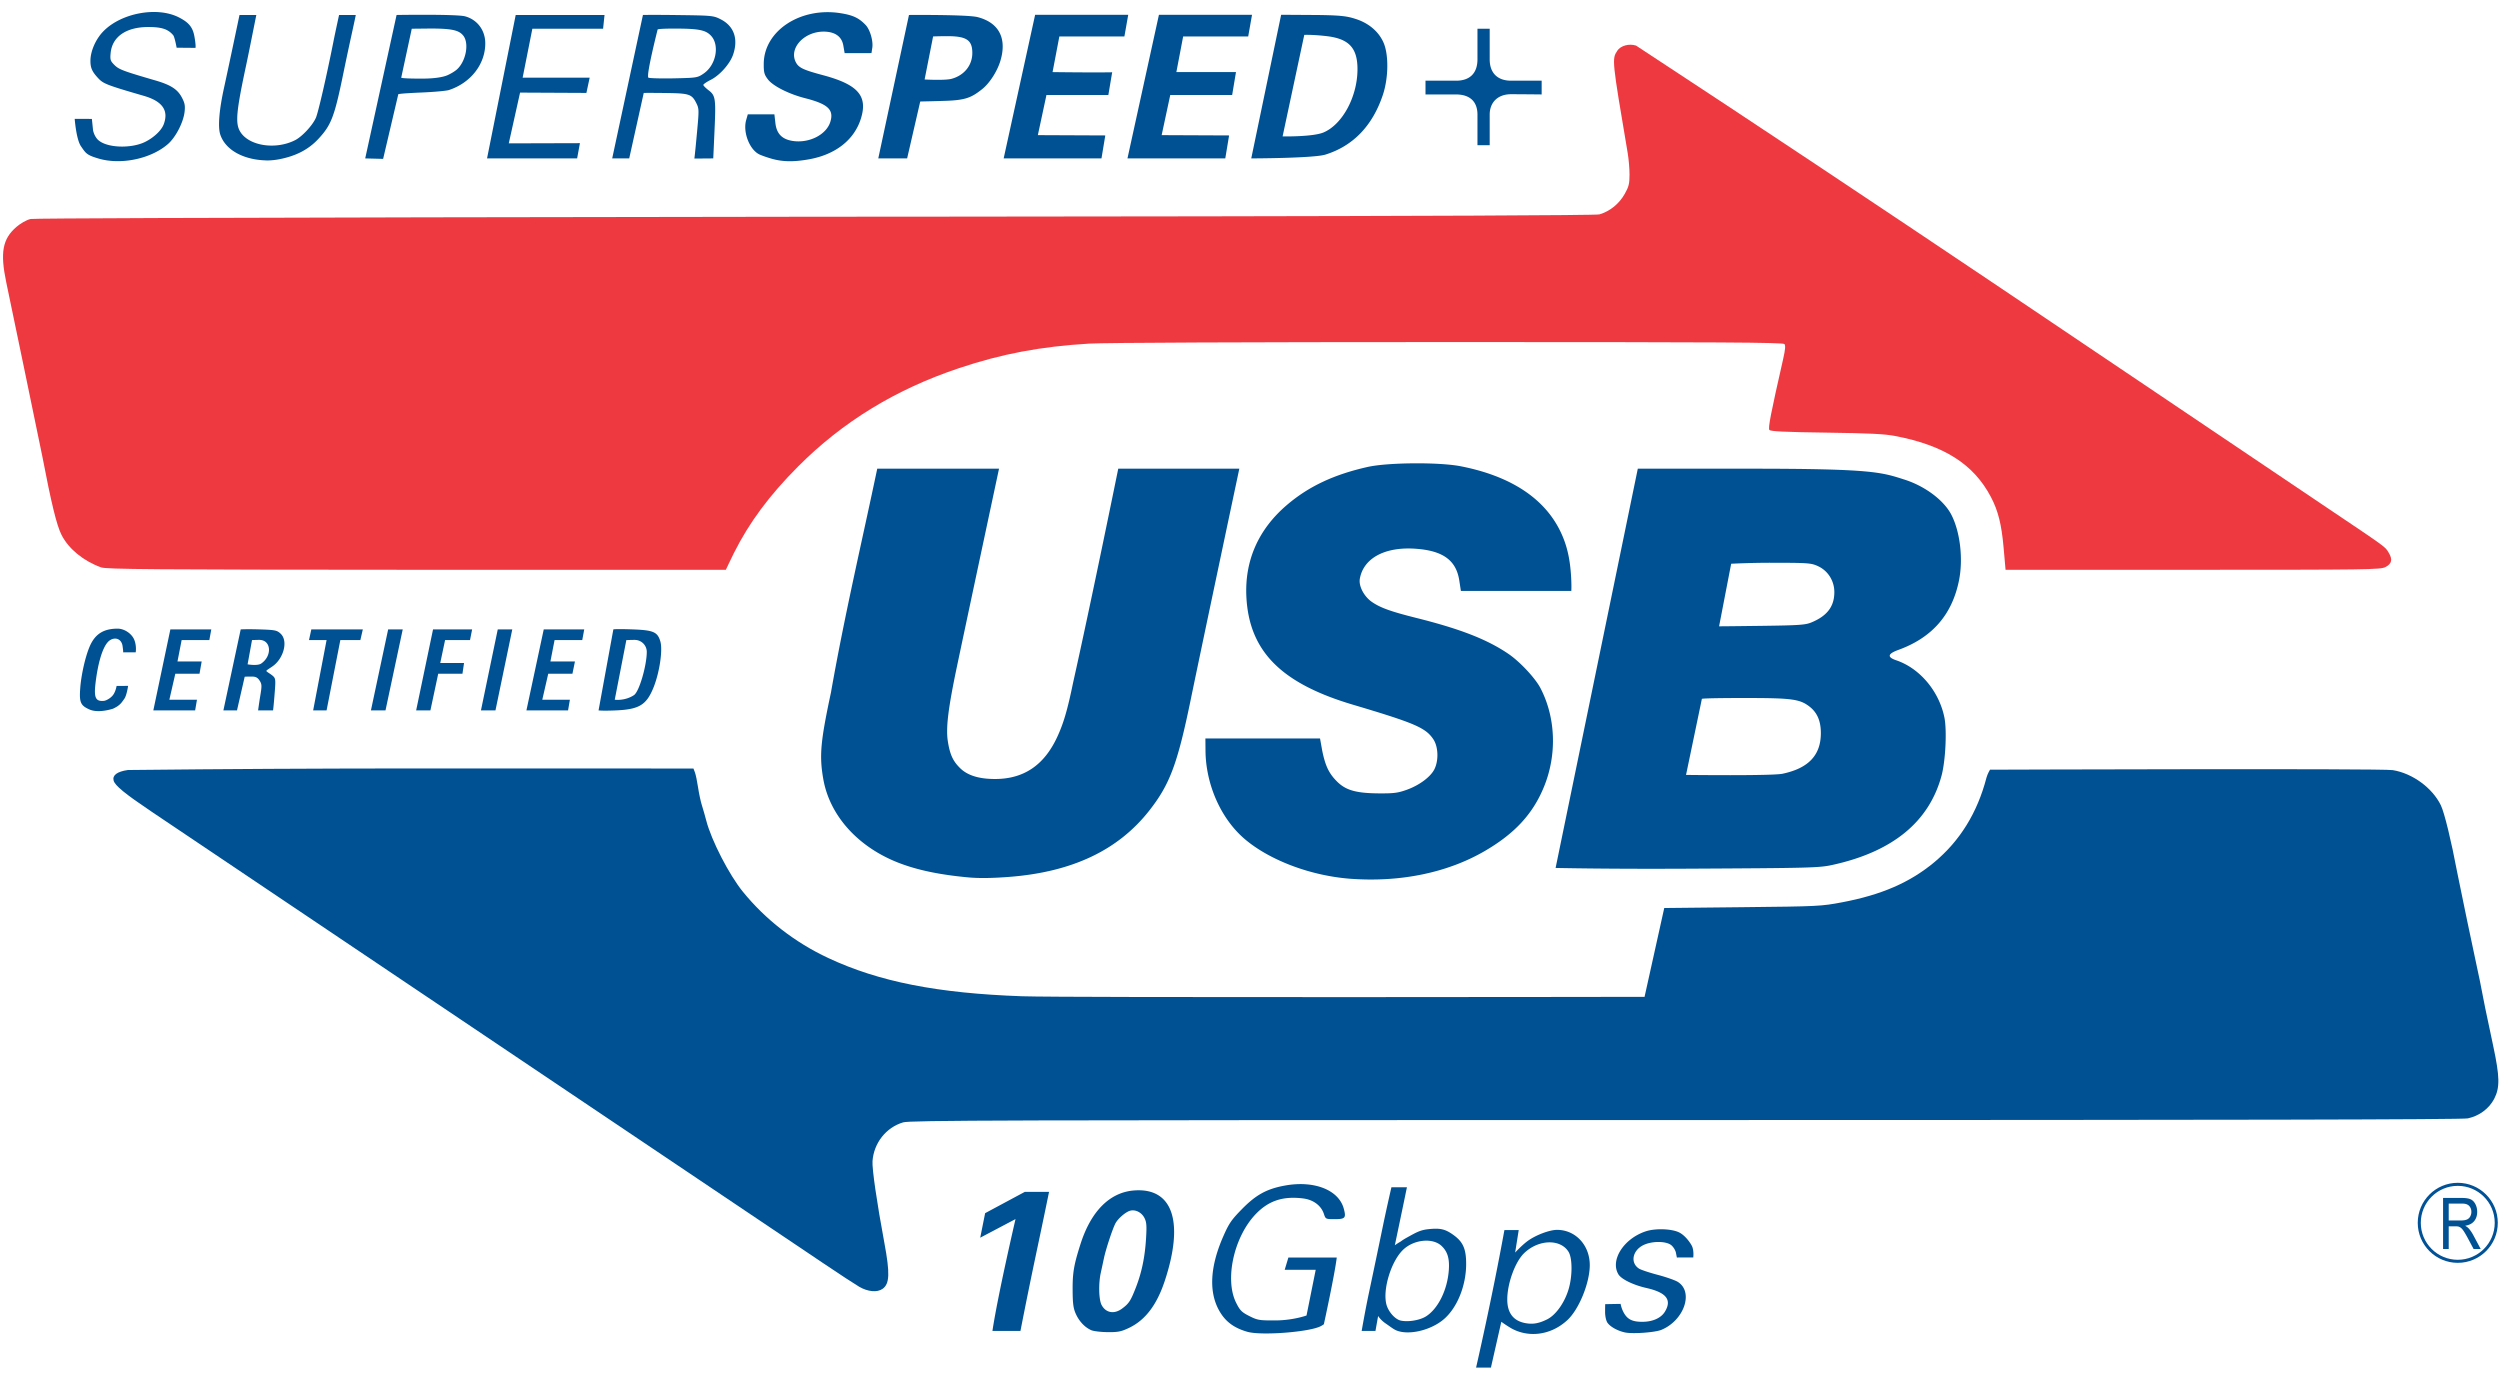 <svg height="1374" width="2500" xmlns="http://www.w3.org/2000/svg" viewBox="10.33 5.377 1635.689 890.623"><path d="M76.5 372.425c-11.554-4.143-21.289-12.127-25.915-21.256-3.162-6.241-6.611-20.36-12.622-51.669-8.422-40.866-15.345-74.355-23.525-113.5-4.108-19.643-2.462-28.544 6.734-36.415 2.332-1.997 6.422-4.525 9.216-5.108C34.756 143.565 543.5 143 543.5 143s508.699-.167 513.274-1.526c6.981-2.073 12.906-6.879 16.612-13.474 2.63-4.68 3.092-6.543 3.102-12.5.01-3.85-.52-10.15-1.171-14-10.364-61.326-10.4-61.672-6.846-67.096 2.18-3.328 7.654-4.835 12.279-3.38 166.255 109.085 305.188 203.612 452.25 302.48 39.422 26.501 37.67 25.225 40.136 29.215 2.77 4.483 2.115 7.405-2.136 9.532-3.285 1.643-11.022 1.749-125.99 1.749h-122.492l-1.28-14.5c-1.357-15.388-3.62-24.22-8.308-33.14-11.258-21.422-30.486-33.7-62.43-39.863-7.12-1.373-16.566-1.841-45.23-2.24-27.17-.378-36.488-.815-37.263-1.749-.972-1.17.78-10.215 9.003-46.45 1.396-6.153 1.622-8.797.83-9.75-.887-1.07-40.87-1.306-219.712-1.3-133.221.006-225.074.399-235.128 1.005-31.985 1.93-57.068 6.653-85.15 16.035-41.43 13.841-76.094 35.023-105.372 64.388-18.75 18.806-32.027 36.713-41.975 56.613-2.049 4.098-5.269 10.951-5.269 10.951s-12.348.067-203.139 0c-172.434-.06-202.174-.348-205.595-1.575z" fill="#ee3940"/><g fill="#005193"><path d="M659.657 872c3.452-23.126 15.105-73.188 15.105-73.188L651.664 811l3.214-16.049L680.858 781h15.846c-7.736 37.842-10.566 49.368-18.715 91zm283.658-9.518c7.791-4.918 13.822-16.924 14.888-29.637.666-7.944-.65-12.594-4.652-16.428-5.744-5.502-18.065-4.313-25.151 2.428-7.901 7.516-13.595 26.23-10.938 35.952 1.292 4.728 5.67 9.625 9.323 10.425 4.856 1.064 12.515-.205 16.53-2.74zm-20.317 8.726c-1.65-.869-4.197-2.838-5.878-3.965-3.607-2.418-5.115-5.04-5.115-5.04L910.257 872h-9.024s2.29-13.308 4.802-25.133 6.601-31.377 9.086-43.448S920.704 778 920.704 778h10.156l-.664 3.117c-.31 1.787-7.255 34.827-7.255 34.827s2.057-1.458 3.25-2.094c.875-.466 1.346-1.13 5.08-3.183 5.478-3.011 8.19-4.67 13.494-5.239 7.82-.837 11.027-.12 16.334 3.65 6.455 4.586 8.499 9.172 8.499 19.068 0 14.595-6.155 29.412-15.256 36.726-9.07 7.29-23.854 10.277-31.344 6.336zM744.38 857.454c4.563-3.366 5.662-5.028 9.053-13.692 3.892-9.94 5.994-20.058 6.738-32.428.499-8.284.31-10.6-1.082-13.292-1.851-3.58-5.782-5.595-9.225-4.731-2.967.745-8.121 5.179-9.792 8.425-1.915 3.718-6.19 16.703-7.453 22.63-.585 2.75-1.527 7.112-2.092 9.693-1.54 7.026-1.28 17.422.523 20.909 2.7 5.22 8.227 6.25 13.33 2.486zm-20.084 14.051c-4.2-1.864-7.85-5.718-10.072-10.638-1.63-3.607-2.046-6.683-2.1-15.5-.068-11.42.791-16.498 5.08-30 6.877-21.654 19.126-33.995 35.005-35.27 25.407-2.039 33.05 20.432 20.159 59.27-5.219 15.722-12.747 25.594-23.37 30.645-5.121 2.435-7.171 2.841-14 2.773-4.4-.045-9.216-.62-10.702-1.28zm349.202 1.484c-4.836-1.057-9.581-3.687-11.44-6.34-.883-1.26-1.56-4.292-1.56-6.986 0-4.188.1-5.183.1-5.183l10.05-.18s.367 2.259 1.506 4.66c2.57 5.423 5.993 7.22 13.43 7.053 6.358-.143 11.61-2.601 14.028-6.566 4.747-7.785 1.013-12.58-12.114-15.556-8.651-1.961-16.419-5.77-18.316-8.983-5.465-9.252 3.52-23.318 17.94-28.084 6.368-2.105 17.182-1.7 22.032.824 3.317 1.727 6.396 5.56 8.015 8.493 1.62 2.933 1.029 7.775 1.029 7.775l-10.742.039s-.037-.234-.614-3.119c-.333-1.667-1.733-3.917-3.11-5-3.496-2.75-12.873-2.704-18.35.09-7.068 3.606-8.469 11.607-2.679 15.3 1.262.804 6.757 2.637 12.21 4.072 5.452 1.435 11.362 3.504 13.132 4.598 10.564 6.529 4.24 25.148-10.656 31.372-4.162 1.739-18.94 2.804-23.89 1.721zm-247-.408c-7.934-2.262-13.26-5.884-17.115-11.638-8.338-12.445-7.898-29.826 1.286-50.773 3.743-8.537 5.339-10.862 12.357-18.003 9.16-9.32 16.286-13.192 28.188-15.319 19.056-3.405 35.025 2.915 38.325 15.169 1.631 6.06.947 6.85-5.932 6.85-5.901 0-5.964-.03-7.092-3.45-1.805-5.467-6.912-9.268-13.57-10.1-13.205-1.65-22.635 1.473-31.062 10.287-14.25 14.904-20.392 42.74-12.789 57.952 2.523 5.048 3.657 6.191 8.639 8.711 5.338 2.7 6.515 2.898 17 2.863 11.696-.04 20.42-3.226 20.42-3.226l6.01-29.904h-20.29l2.407-8h31.651c-1.25 10.718-8.427 43.635-8.427 43.635s-.874.626-1.992 1.224c-7.234 3.872-38.887 6.326-48.014 3.722zm196-8.115c5.65-2.78 11.303-10.604 14.023-19.408 2.647-8.572 2.691-20.508.092-24.771-5.29-8.676-19.733-8.242-29.133.876-5.865 5.688-10.982 19.8-10.982 30.285 0 8.768 4.008 13.995 11.836 15.435 4.902.902 8.756.244 14.164-2.417zM976.09 896s10.368-44.94 18.54-90h9.37l-2.346 14.72s3.704-4.065 7.473-7.029c5.481-4.312 15.07-7.824 19.93-7.824 12.163 0 21.492 10.099 21.424 23.192-.061 11.68-7.105 28.9-14.674 35.877-11.53 10.627-26.699 11.435-37.5 4.853a88.353 88.353 0 0 1-5.7-3.774L985.8 896z"/><path d="M572.488 843.093c-2.75-1.602-13.226-8.46-23.28-15.24C391.9 722.048 253.435 629.087 109.488 532.245c-17.511-11.782-23.966-17.072-24.822-20.344-.912-3.49 2.336-5.894 9.322-6.9 131.822-1.444 227.112-.961 370.05-.977l.977 2.57c.537 1.413 1.454 5.8 2.036 9.75.583 3.949 1.705 9.205 2.492 11.68.788 2.475 2.095 7.052 2.905 10.17 3.338 12.848 14.868 35.256 23.839 46.33 14.78 18.245 34.092 33.262 55.897 43.464 33.188 15.529 71.47 23.087 126.804 25.035 29.115 1.026 407.336.384 407.336.384l12.882-58.112 51.14-.542c49.924-.53 51.476-.605 65.142-3.184 25.75-4.86 44.33-12.906 60.21-26.074 16.935-14.042 28.361-32.506 34.328-55.471.643-2.475 2.316-5.235 2.316-5.235s256.145-.913 263.502.281c12.924 2.097 25.886 11.568 31.466 22.992 2.308 4.725 6.862 23.397 10.722 43.962 1.14 6.071 11.5 55.74 13.454 64.5.858 3.85 1.963 9.25 2.455 12 1.04 5.821 2.896 14.818 7.632 37 4.317 20.223 4.446 27.288.629 34.636-3.33 6.407-9.76 11.172-17.247 12.777-3.607.774-150.908 1.087-511.834 1.087-451.335 0-507.332.167-511.907 1.525-11.141 3.309-19.163 13.466-20.023 25.352-.361 4.99 2.844 27.07 7.783 53.623 3.704 19.912 3.424 26.698-1.237 29.963-3.503 2.454-9.6 1.896-15.249-1.395z"/><path d="M1195.495 408.44c10.336-4.284 15-10.449 15-19.827 0-7.409-4.183-14.02-10.769-17.02-4.445-2.024-6.283-2.156-30.393-2.185-14.114-.017-26.339.641-26.339.641l-7.902 40.934s2.002.038 28.246-.31c24.18-.32 28.223-.601 32.157-2.232zm-18.869 98.997c16.998-3.603 25.046-12.152 25.046-26.606 0-7.962-2.417-13.51-7.611-17.472-6.228-4.75-11.554-5.457-41.193-5.47-28.892-.013-29.037.55-29.037.55l-10.37 49.771s56.238.695 63.165-.773zm-148.504 61.645l53.783-261.224h74.168c79.554 0 85.225 2.31 100.422 7.169 13.37 4.274 25.644 13.482 30.537 22.908 5.764 11.105 7.853 28.91 5.04 42.963-4.496 22.464-17.53 37.447-39.563 45.48-7.2 2.624-7.642 4.756-1.426 6.874 15.357 5.233 27.934 20.193 31.417 37.369 1.728 8.522.745 28.484-1.88 38.166-8.201 30.262-32.124 49.768-71.567 58.355-8.517 1.854-14.167 2-94.704 2.427-53.016.281-86.227-.487-86.227-.487zm-384.627 6.147c-18.4-1.722-32.722-4.715-44.875-9.377-26.814-10.286-45.46-30.934-49.643-54.975-2.649-15.22-1.83-24.448 5.016-56.5 8.984-51.139 20.723-100.8 30.296-146.519h79.68s-20.086 94.053-27.447 129.02c-5.816 27.63-7.405 40.552-6.056 49.247 1.355 8.737 3.359 13.104 8.141 17.745 4.867 4.723 12.284 7.007 22.758 7.007 18.802 0 32.123-9.003 40.686-27.5 4.175-9.019 6.715-17.71 10.393-35.567 12.057-53.9 29.529-139.952 29.529-139.952h79.215s-22.909 108.074-31.78 151.02c-8.7 42.198-13.67 55.51-27.126 72.663-20.355 25.948-50.429 40.195-91.577 43.382-11.375.88-20.032.978-27.21.306zm251 .98c-26.128-1.855-53.21-11.959-69.753-26.025-15.535-13.21-25.494-35.625-25.68-57.807l-.067-8H874l1.436 8c2.042 9.984 4.377 14.857 9.653 20.14 5.737 5.745 12.546 7.676 27.407 7.774 9.763.064 12.514-.29 18.208-2.34 8.21-2.955 15.476-8.318 18.058-13.328 2.922-5.67 2.654-14.759-.58-19.645-5.04-7.616-11.994-10.614-52.686-22.713-46.8-13.914-67.624-34.81-69.651-69.888-1.388-24.019 7.647-44.723 26.543-60.826 14.248-12.142 30.714-19.887 52.824-24.846 13.117-2.942 46.734-3.186 60.784-.441 32.739 6.396 54.993 21.026 65.446 43.025 3.895 8.198 5.933 16.573 6.716 27.595.52 7.33.245 10.974.245 10.974h-72.247s-.686-4.44-1.052-6.836c-2.037-13.338-10.796-19.626-28.99-20.809-19.853-1.29-33.695 6.253-36.082 19.664-.85 4.774 2.742 11.633 7.964 15.212 5.535 3.792 12.352 6.245 28.845 10.378 29.08 7.287 46.53 14.097 60.484 23.605 7.426 5.06 17.452 15.782 20.857 22.305 10.035 19.226 10.933 43.487 2.386 64.489-7.3 17.94-19.3 30.903-39.263 42.415-24.127 13.915-54.62 20.212-86.809 17.927zM977 96.2v-20c0-7.965-4.333-13.154-14-13.2h-20v-9h20c9.038 0 14-4.902 14-14V20h8v20c0 9.087 5.228 14 14 14h20v9s-14.5-.156-20-.147c-8.804-.022-14 5.457-14 13.347v20zm-100.614-8.38c12.385-5.328 22.112-23.517 22.112-41.347 0-13.98-5.637-19.973-20.362-21.646-9.546-1.085-14.452-.798-14.452-.798l-14.18 66.419s19.88.384 26.882-2.628zm-47.393 17.028l19.553-93.981 21.226.135c18.294.116 22.14.832 27.83 2.694 8.402 2.75 14.803 8.239 17.938 15.383 3.472 7.911 3.266 23.2-.462 34.288-6.792 20.205-19.452 33.34-37.58 38.992-7.678 2.394-48.505 2.489-48.505 2.489zm-80.993 0l20.592-93.981H829.5L827 25.056h-42.561l-4.441 23.311H819l-2.5 15h-40.501l-5.626 26.25 44.127.196-2.5 15.035zm-81 0l20.592-93.981H748.5L746 25.056h-42.561l-4.441 23.311s25.955.368 39.002.125l-2.5 14.875h-40.502l-5.625 26.25 44.127.196-2.5 15.035zm-34.002-52.1c8.26-2.288 13.5-8.85 13.5-16.907 0-8.416-3.805-10.974-16.328-10.974-5.543 0-9.335.189-9.335.189L615.28 53.2s13.342.76 17.717-.452zm-48.036 52.1L605.046 11s38.261-.334 44.953 1.41c13.892 3.618 19.245 13.848 14.9 28.478-2.064 6.952-7.106 14.786-12.017 18.673-6.786 5.37-10.6 7.157-23.707 7.606-6.6.226-16.76.45-16.76.45l-8.571 37.231zm-114.16-55.592c8.122-5.634 10.362-18.374 4.918-24.467-3.457-3.869-7.91-4.82-22.85-4.878-12.399-.049-12.261.592-12.261.592S432.989 50.445 434.54 52c.413.413 8.747.636 17.046.452 14.724-.327 15.188-.404 19.215-3.196zm-59.926 55.592L430.986 11s5.26-.174 23.282.065c22.201.294 22.922.369 27.762 2.86 8.558 4.408 11.452 12.778 7.956 23.014-2.052 6.008-8.67 13.48-14.6 16.485-2.688 1.362-4.888 2.866-4.888 3.341 0 .476 1.557 2.052 3.459 3.503 4.543 3.465 4.812 5.499 3.856 26.6l-.815 17.98-12.366.1s.275-1.183 1.834-18.23c1.277-13.96 1.255-14.495-.774-18.47-2.83-5.547-4.984-5.975-19.34-6.179-9.575-.136-14.835-.069-14.835-.069l-9.507 42.848zm-81.888 0L347.74 11h58.119l-.94 9h-46.276l-6.358 32h43.865L394 62l-43.403-.215L343.205 95l46.555-.133-1.83 9.981zm-26.003-54.386c2.192-.93 5.064-2.681 6.382-3.893 5.863-5.39 8.022-17.029 4.086-22.033-2.86-3.635-7.59-4.656-21.583-4.663L279.74 20l-6.898 32s-.492.683 14.134.635c8.111-.026 13.321-1.034 16.009-2.174zM269.802 11s39.34-.637 44.915.911c7.89 2.192 13.032 9.025 13.113 17.43.132 13.709-9.45 26.1-23.803 30.78-1.666.544-9.774 1.271-18.018 1.617-14.799.621-15.08 1.104-15.08 1.104l-9.932 42.316-11.725-.31zm245.196 93.987c-3.3-.956-6.994-2.28-8.21-2.942-6.252-3.41-10.382-14.41-8.304-22.124L499.596 76h17.402l.67 5.85c.79 6.909 4.412 10.532 11.389 11.578 10.79 1.618 22.042-4.159 24.577-12.619 2.363-7.89-1.599-11.555-16.636-15.393-10.543-2.691-20.938-7.946-24.215-12.242-2.406-3.155-2.78-4.545-2.75-10.229.112-21.568 23.982-37.293 50.262-33.112 8.144 1.296 12 3.11 16.396 7.714 3.041 3.185 5.225 11.142 4.262 15.527l-.43 2.868-17.561.025-.882-5.068c-1.056-6.075-5.841-9.04-12.98-9.01-12.855.055-22.74 11.009-18.075 20.03 1.856 3.588 4.864 5.023 17.763 8.469 22.914 6.121 29.429 13.566 24.823 28.363-4.344 13.96-16.597 23.585-33.97 26.683-10.098 1.801-17.333 1.67-24.643-.447zm-338.122.407c-11.501-2.088-19.737-8.025-22.423-16.165-1.646-4.987-.747-16.007 2.517-30.862C160.526 42.08 167.029 11 167.029 11h11.014c-1.823 8.953-4.744 23.888-6.552 32.35-6.655 31.076-7.33 38.618-3.942 44.099 5.727 9.266 23.206 11.919 35.892 5.447 4.647-2.37 11.496-9.776 13.606-14.711 1.514-3.542 6.9-26.939 11.361-49.355 1.162-5.97 3.767-17.83 3.767-17.83h10.92s.264-.787-3.042 14.247a2135.893 2135.893 0 0 0-5.114 24.12c-5.776 28.146-7.844 33.582-16.218 42.627-6.496 7.016-14.738 11.303-25.8 13.42-4.18.799-7.897.813-8.26.763-.365-.05-3.868-.072-7.785-.783zm-101.878-.407c-8.06-2.334-8.513-3.505-11.683-8.08-3.127-4.511-4.113-17.949-4.113-17.949L70.445 79l.775 7.457c.665 3.219 2.356 5.448 3.334 6.333 5.862 5.305 21.484 5.632 30.357 1.43 5.59-2.648 10.924-7.418 12.526-11.668 3.412-9.05-.81-15.11-12.986-18.64-23.562-6.834-26.452-7.932-29.592-11.25-4.226-4.462-5.36-6.938-5.36-11.692 0-6.34 3.499-14.266 8.567-19.407 11.726-11.894 35.02-16.186 49.161-9.06 6.615 3.334 9.192 6.461 10.295 12.492 1.115 6.097.72 7.525.72 7.525l-12.343-.108s-1.267-7.002-2.244-8.17c-3.34-3.997-7.542-5.375-16.357-5.365-14.416.017-23.55 6.33-24.573 16.986-.425 4.422-.177 5.208 2.492 7.876 2.894 2.895 5.682 3.945 26.781 10.09 9.992 2.909 14.426 5.745 17.258 11.038 1.96 3.664 2.303 5.427 1.844 9.491-.781 6.91-5.826 16.676-10.894 21.092-11.07 9.646-30.603 13.767-45.208 9.537zM425.116 456.009c3.474-2.276 8.382-19.557 8.385-28.257.001-4.374-3.539-7.885-7.95-7.885-2.092 0-5.418.133-5.418.133l-7.587 39s6.477 1.001 12.57-2.991zM401.948 466l9.686-53s1.009-.422 12.64 0c13.598.493 16.257 1.681 18.094 7.812 1.705 5.692-.573 20.807-4.604 30.555-4.529 10.952-9.134 13.976-24.494 14.633-9.016.385-11.322 0-11.322 0zm-47.195 0l11.332-53h26.489l-1.284 7h-18.121l-2.724 14h16.057l-1.637 8h-15.83l-3.899 17h18.061l-1.195 7zM325 466l11-53h9.5l-11 53zm-42.398 0l11.054-53h25.573l-1.38 7h-16.316l-3.165 15h15.567l-1.03 7h-15.858l-5.115 24zm-29.588 0l11.276-53h9.536l-11.277 53zm-37.803 0L224 420h-11.5l1.523-7h33.696l-1.619 7H233l-9 46zm-33.926-30.694c7.335-5.137 6.457-15.44-1.316-15.44-2.094 0-4.753.134-4.753.134l-2.892 15.856s6.47 1.195 8.961-.55zM156.487 466l11.326-53s3.766-.272 12.32 0c10.232.325 11.444.589 13.793 2.796 4.981 4.68 2.053 15.403-4.23 20.57-1.973 1.624-5.029 3.222-5.085 3.786-.05.496 2.563 1.846 4.03 3.102 1.982 1.697 2.091 2.455 1.487 10.312-.814 10.6-1.152 12.434-1.152 12.434h-9.779s.736-5.477 1.42-9.544c1.109-6.601 1.06-7.674-.46-9.992-1.272-1.942-2.547-2.597-5.056-2.597-4.308 0-4.677.12-4.677.12L165.386 466zm-45.84 0l11.147-53h26.78l-1.284 7h-18.121l-2.724 14h15.832l-1.412 8h-15.83l-3.899 17h18.061l-1.195 7zm-41.645-.536c-5.953-2.627-6.85-4.632-6.195-13.833.619-8.68 3.274-20.523 6.11-27.25 3.486-8.27 9.023-11.854 18.345-11.875 4.48-.01 9.32 3.317 10.922 7.3 1.667 4.142.933 8.194.933 8.194H90.88s.22-.167-.379-4.216c-.645-4.352-4.567-6.087-8.273-3.658-4.552 2.983-7.862 14.86-9.426 28.29-1.093 9.391.142 11.862 5.576 11.333 1.307-.127 4.534-1.74 6.14-4.125S86.613 450 86.613 450l7.532-.045s-.871 6.228-2.47 8.449c-1.823 2.53-2.782 4.382-7.484 6.517-5.037 1.517-10.937 2.313-15.188.543z"/></g><path d="M1539.371 837.587c0 15.914-12.9 28.815-28.814 28.815s-28.815-12.9-28.815-28.815c0-15.913 12.901-28.814 28.815-28.814 15.914 0 28.815 12.9 28.815 28.814z" fill="none" stroke="#005196" stroke-width="2.288" transform="matrix(.874 0 0 .874 298.16 69.214)"/><path d="M1608.77 818.375v-33.383h12.38c2.49 0 4.381.3 5.676.9 1.296.6 2.33 1.658 3.105 3.176.775 1.518 1.162 3.196 1.162 5.033 0 2.368-.641 4.364-1.924 5.989-1.282 1.624-3.263 2.656-5.943 3.096.978.562 1.721 1.116 2.23 1.663 1.078 1.184 2.1 2.664 3.066 4.44l4.857 9.086h-4.648l-3.695-6.945c-1.08-2.004-1.968-3.537-2.667-4.6-.698-1.063-1.323-1.807-1.876-2.232-.552-.425-1.114-.72-1.686-.888-.419-.106-1.104-.16-2.057-.16h-4.285v14.825zm3.695-18.65h7.942c1.69 0 3.01-.208 3.962-.626a4.418 4.418 0 0 0 2.172-2.004 6.21 6.21 0 0 0 .743-2.994c0-1.58-.48-2.877-1.438-3.894-.96-1.017-2.473-1.526-4.543-1.526h-8.838z" fill="#005193"/></svg>